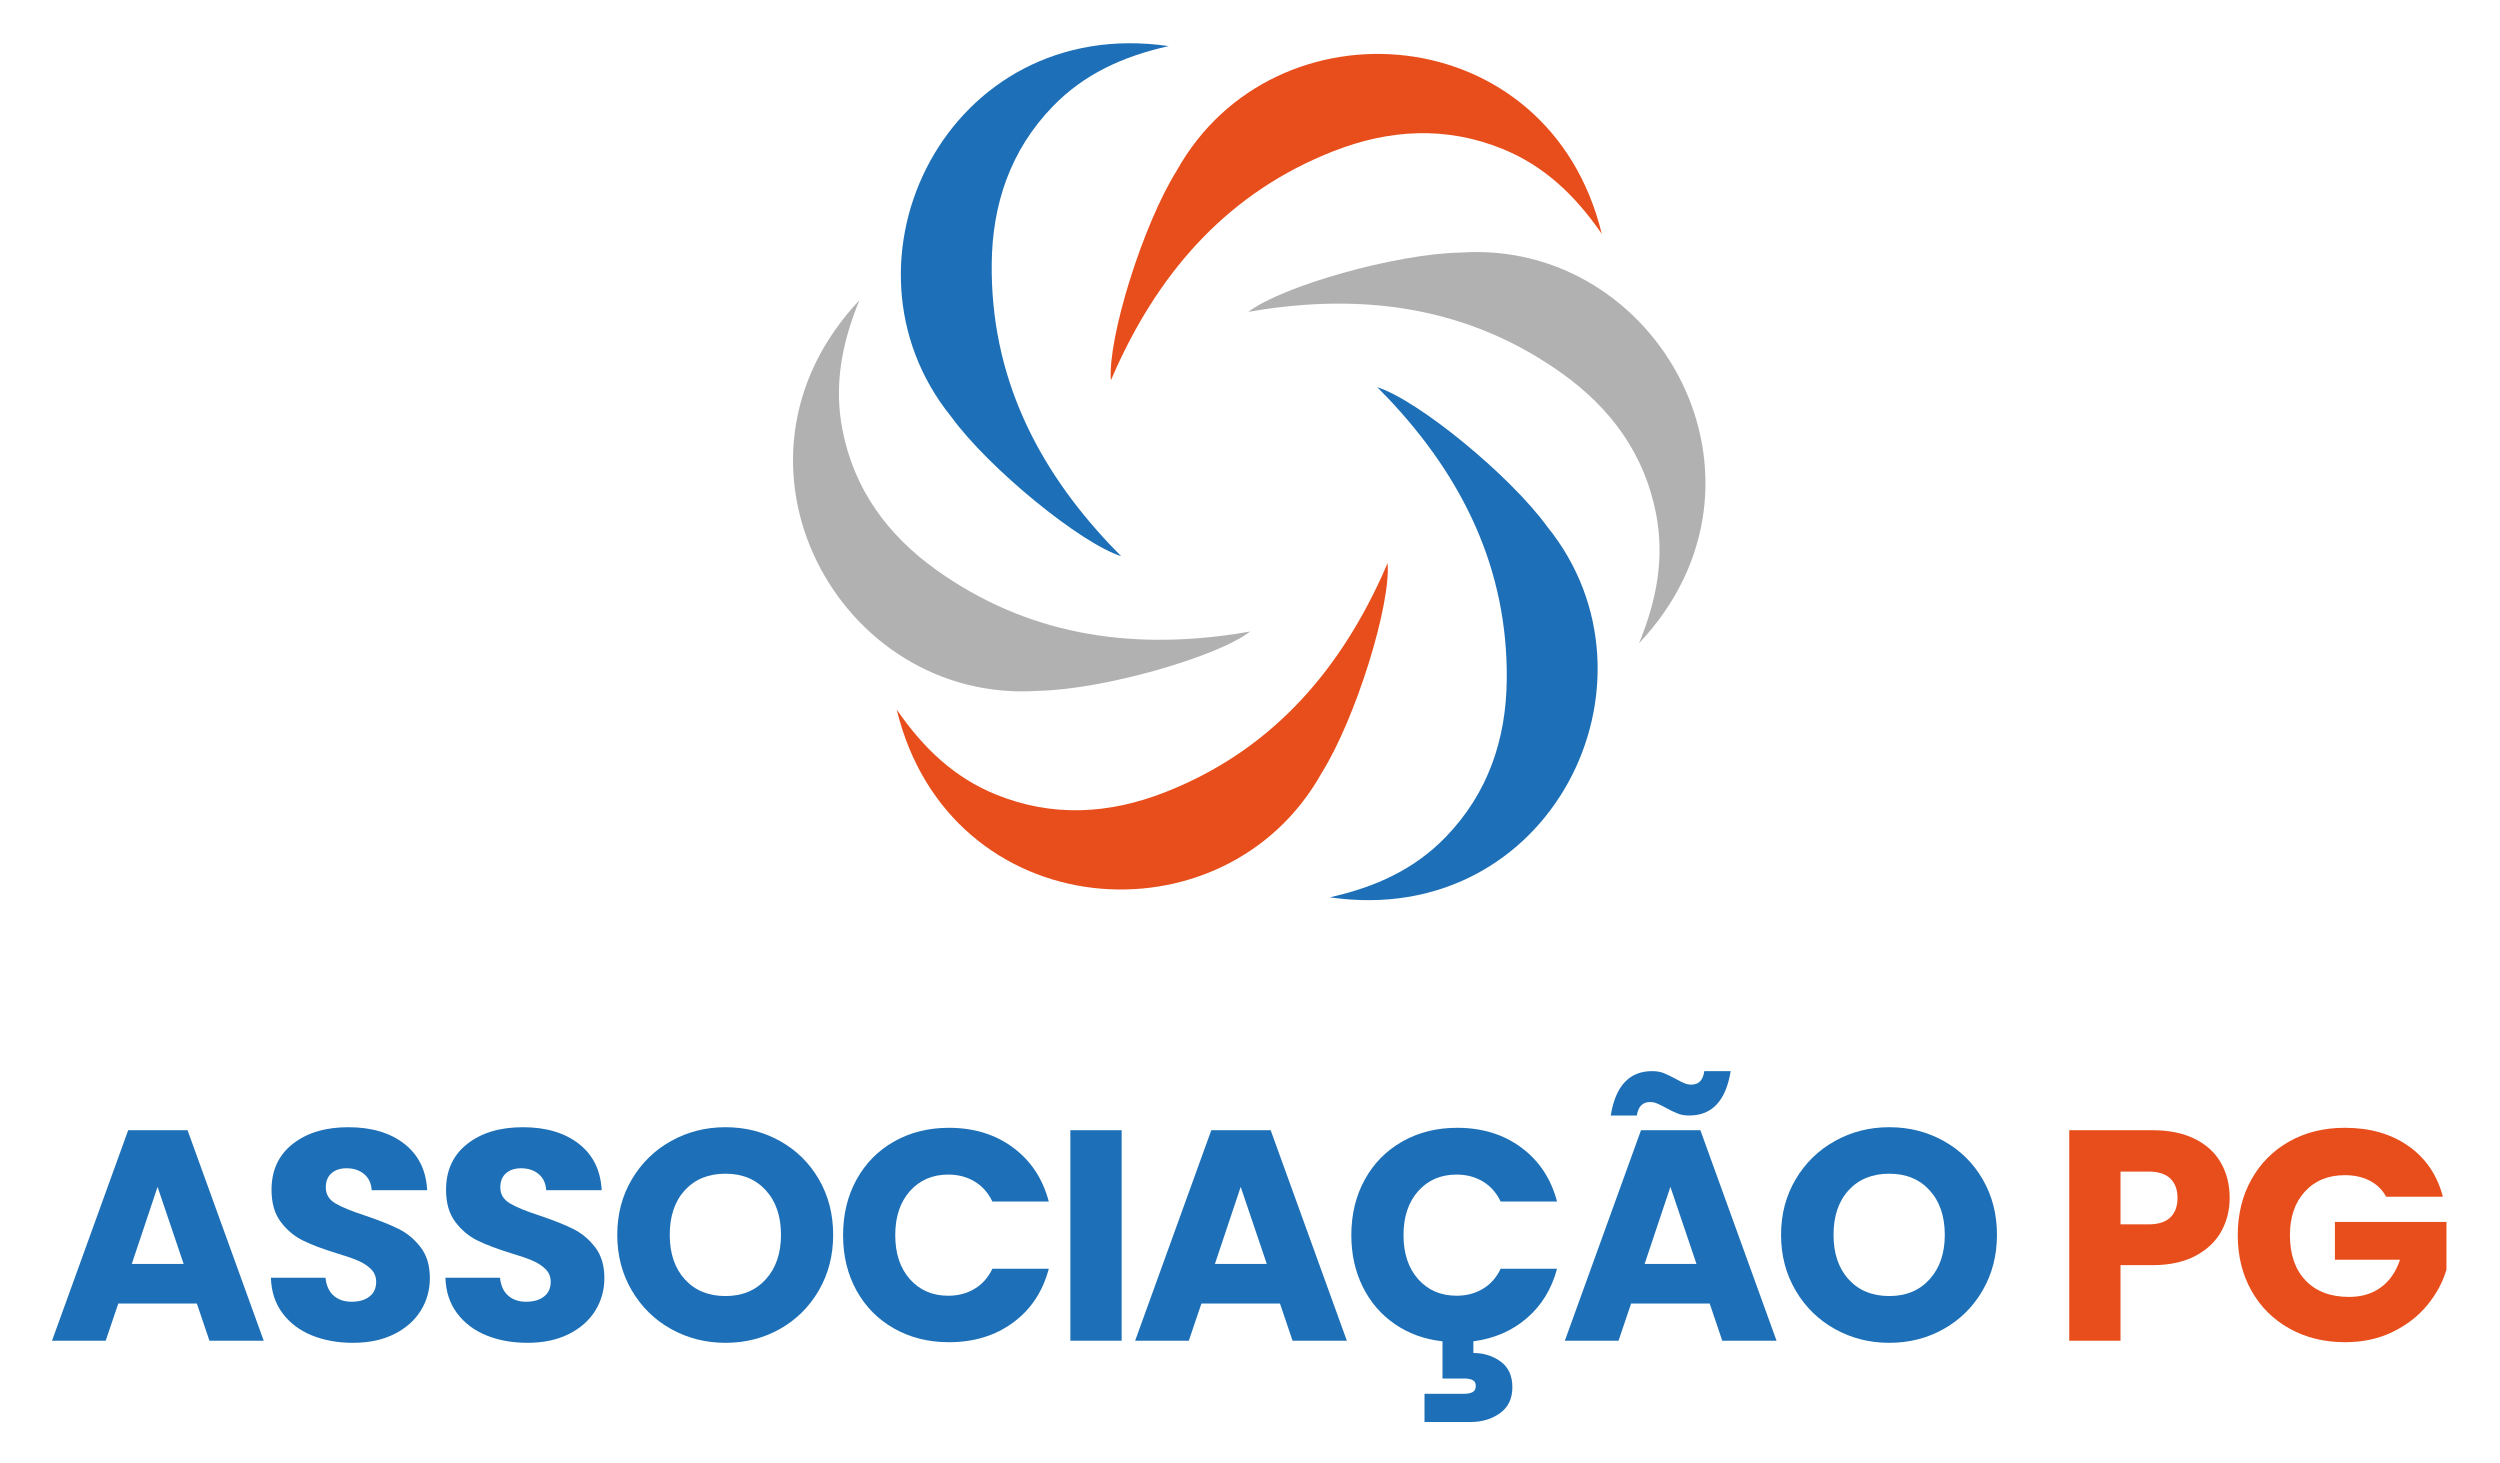 <?xml version="1.0" encoding="UTF-8"?> <svg xmlns="http://www.w3.org/2000/svg" xmlns:xlink="http://www.w3.org/1999/xlink" version="1.1" id="Layer_1" x="0px" y="0px" width="424.833px" height="248.559px" viewBox="0 0 424.833 248.559" xml:space="preserve"> <g id="Layer_2"> <path fill="#1D70B7" d="M33.452,221.515H20.101l-2.141,6.318H8.839l12.943-35.773h10.09l12.944,35.773h-9.224L33.452,221.515z M31.21,214.786l-4.434-13.098l-4.383,13.098H31.21z"></path> <path fill="#1D70B7" d="M52.969,226.915c-2.073-0.85-3.729-2.105-4.969-3.771c-1.24-1.664-1.894-3.668-1.962-6.012h9.275 c0.135,1.324,0.592,2.336,1.375,3.031c0.781,0.695,1.801,1.045,3.058,1.045c1.291,0,2.31-0.299,3.057-0.895 c0.747-0.592,1.121-1.418,1.121-2.469c0-0.883-0.297-1.615-0.891-2.193c-0.595-0.576-1.325-1.051-2.192-1.426 c-0.865-0.373-2.098-0.797-3.693-1.273c-2.312-0.713-4.195-1.428-5.658-2.143c-1.461-0.713-2.717-1.764-3.77-3.158 c-1.054-1.393-1.578-3.211-1.578-5.453c0-3.328,1.204-5.936,3.616-7.82c2.412-1.887,5.556-2.828,9.427-2.828 c3.941,0,7.117,0.941,9.53,2.828c2.411,1.885,3.702,4.51,3.872,7.873H63.16c-0.069-1.154-0.493-2.064-1.274-2.729 c-0.781-0.662-1.783-0.994-3.007-0.994c-1.052,0-1.903,0.281-2.547,0.842c-0.646,0.563-0.968,1.367-0.968,2.422 c0,1.154,0.541,2.057,1.63,2.701c1.087,0.645,2.786,1.342,5.096,2.09c2.31,0.779,4.187,1.525,5.631,2.24 c1.443,0.715,2.692,1.748,3.746,3.109c1.052,1.359,1.58,3.107,1.58,5.248c0,2.039-0.521,3.891-1.555,5.555 c-1.037,1.664-2.54,2.99-4.509,3.977c-1.973,0.984-4.299,1.477-6.982,1.477C57.385,228.188,55.041,227.767,52.969,226.915"></path> <path fill="#1D70B7" d="M82.626,226.915c-2.073-0.85-3.729-2.105-4.969-3.771c-1.24-1.666-1.895-3.668-1.963-6.012h9.275 c0.135,1.324,0.594,2.336,1.376,3.031c0.781,0.695,1.8,1.045,3.058,1.045c1.291,0,2.31-0.299,3.057-0.895 c0.747-0.592,1.121-1.418,1.121-2.469c0-0.883-0.297-1.615-0.891-2.193c-0.596-0.576-1.326-1.051-2.192-1.426 c-0.865-0.373-2.099-0.797-3.694-1.273c-2.311-0.713-4.195-1.428-5.656-2.143c-1.461-0.713-2.719-1.764-3.771-3.158 c-1.054-1.393-1.579-3.211-1.579-5.453c0-3.328,1.205-5.936,3.617-7.82c2.412-1.887,5.555-2.828,9.427-2.828 c3.94,0,7.117,0.941,9.53,2.828c2.41,1.885,3.701,4.51,3.871,7.873h-9.426c-0.069-1.154-0.494-2.064-1.274-2.729 c-0.781-0.662-1.783-0.994-3.007-0.994c-1.053,0-1.903,0.281-2.547,0.842c-0.646,0.563-0.969,1.367-0.969,2.422 c0,1.154,0.543,2.057,1.631,2.701c1.086,0.645,2.785,1.342,5.096,2.09c2.31,0.779,4.188,1.525,5.631,2.24s2.691,1.748,3.746,3.109 c1.051,1.359,1.58,3.107,1.58,5.248c0,2.039-0.52,3.891-1.555,5.555c-1.037,1.664-2.541,2.99-4.51,3.977 c-1.972,0.984-4.299,1.477-6.982,1.477C87.042,228.188,84.698,227.767,82.626,226.915"></path> <path fill="#1D70B7" d="M114.04,225.847c-2.803-1.563-5.027-3.746-6.675-6.549c-1.649-2.805-2.472-5.955-2.472-9.455 c0-3.496,0.822-6.641,2.472-9.426c1.647-2.785,3.872-4.961,6.675-6.521c2.803-1.563,5.887-2.346,9.25-2.346 c3.362,0,6.445,0.781,9.248,2.346c2.803,1.563,5.01,3.736,6.625,6.521c1.612,2.785,2.42,5.93,2.42,9.426 c0,3.5-0.814,6.65-2.445,9.455c-1.631,2.803-3.84,4.986-6.625,6.549c-2.786,1.563-5.86,2.344-9.223,2.344 C119.927,228.19,116.843,227.407,114.04,225.847 M130.143,217.386c1.716-1.9,2.573-4.414,2.573-7.543 c0-3.158-0.857-5.682-2.573-7.564c-1.716-1.887-4-2.828-6.853-2.828c-2.89,0-5.19,0.934-6.906,2.803 c-1.715,1.867-2.572,4.398-2.572,7.592c0,3.16,0.857,5.684,2.572,7.568c1.716,1.885,4.017,2.828,6.906,2.828 C126.143,220.241,128.427,219.288,130.143,217.386"></path> <path fill="#1D70B7" d="M145.559,200.44c1.528-2.768,3.659-4.926,6.396-6.471c2.734-1.547,5.834-2.318,9.299-2.318 c4.246,0,7.883,1.121,10.905,3.363c3.023,2.242,5.046,5.299,6.064,9.172h-9.581c-0.713-1.494-1.725-2.633-3.032-3.414 c-1.308-0.779-2.794-1.172-4.458-1.172c-2.686,0-4.859,0.936-6.521,2.803c-1.666,1.869-2.498,4.365-2.498,7.49 c0,3.127,0.832,5.623,2.498,7.492c1.662,1.867,3.836,2.803,6.521,2.803c1.664,0,3.15-0.391,4.458-1.174 c1.308-0.779,2.319-1.918,3.032-3.414h9.581c-1.019,3.875-3.041,6.924-6.064,9.148c-3.022,2.225-6.659,3.338-10.905,3.338 c-3.465,0-6.564-0.771-9.299-2.32c-2.736-1.543-4.867-3.691-6.396-6.443c-1.529-2.752-2.293-5.895-2.293-9.43 C143.266,206.362,144.029,203.212,145.559,200.44"></path> <rect x="181.891" y="192.06" fill="#1D70B7" width="8.714" height="35.773"></rect> <path fill="#1D70B7" d="M217.511,221.515h-13.352l-2.141,6.318h-9.121l12.943-35.773h10.09l12.944,35.773h-9.224L217.511,221.515z M215.27,214.786l-4.435-13.098l-4.382,13.098H215.27z"></path> <path fill="#1D70B7" d="M251.982,219.017c1.308-0.779,2.318-1.918,3.031-3.414h9.58c-0.916,3.434-2.623,6.229-5.121,8.383 c-2.496,2.158-5.527,3.475-9.096,3.951v1.984c1.766,0,3.313,0.486,4.637,1.453c1.325,0.969,1.988,2.42,1.988,4.357 c0,1.936-0.697,3.404-2.089,4.406c-1.394,1.002-3.058,1.506-4.994,1.506h-7.847v-4.791h6.674c0.68,0,1.189-0.104,1.529-0.307 s0.511-0.545,0.511-1.02c0-0.477-0.171-0.809-0.511-0.992c-0.34-0.189-0.851-0.281-1.529-0.281h-3.617v-6.318 c-3.057-0.34-5.758-1.314-8.102-2.932c-2.344-1.613-4.162-3.727-5.455-6.342c-1.29-2.617-1.936-5.539-1.936-8.768 c0-3.533,0.766-6.684,2.295-9.453c1.526-2.77,3.658-4.926,6.395-6.473c2.734-1.545,5.835-2.316,9.299-2.316 c4.247,0,7.882,1.121,10.906,3.361c3.021,2.242,5.045,5.301,6.063,9.174h-9.58c-0.713-1.494-1.725-2.633-3.031-3.414 c-1.308-0.781-2.795-1.172-4.459-1.172c-2.685,0-4.857,0.936-6.521,2.803c-1.666,1.869-2.498,4.365-2.498,7.49 c0,3.127,0.832,5.623,2.498,7.49c1.663,1.869,3.837,2.805,6.521,2.805C249.189,220.188,250.676,219.8,251.982,219.017"></path> <path fill="#1D70B7" d="M290.534,221.515h-13.354l-2.14,6.318h-9.121l12.943-35.773h10.09l12.942,35.773h-9.224L290.534,221.515z M280.749,182.021c0.748,0,1.401,0.111,1.963,0.332c0.56,0.221,1.248,0.553,2.063,0.994c0.61,0.34,1.104,0.586,1.479,0.738 c0.373,0.15,0.764,0.229,1.171,0.229c1.258,0,1.987-0.764,2.192-2.293h4.482c-0.814,5.029-3.158,7.541-7.031,7.541 c-0.748,0-1.4-0.107-1.962-0.33c-0.561-0.221-1.249-0.551-2.063-0.994c-0.611-0.34-1.104-0.586-1.479-0.736 c-0.373-0.152-0.764-0.23-1.172-0.23c-1.258,0-2.005,0.766-2.241,2.293h-4.435C274.532,184.534,276.876,182.021,280.749,182.021 M288.29,214.786l-4.433-13.098l-4.383,13.098H288.29z"></path> <path fill="#1D70B7" d="M311.808,225.847c-2.803-1.563-5.026-3.746-6.674-6.549c-1.648-2.805-2.473-5.955-2.473-9.455 c0-3.496,0.823-6.641,2.473-9.426c1.646-2.785,3.871-4.961,6.674-6.521c2.805-1.563,5.888-2.346,9.25-2.346 s6.445,0.781,9.248,2.346c2.805,1.563,5.011,3.736,6.625,6.521c1.612,2.785,2.42,5.93,2.42,9.426c0,3.5-0.813,6.65-2.444,9.455 c-1.631,2.803-3.84,4.986-6.625,6.549c-2.786,1.563-5.86,2.344-9.224,2.344S314.611,227.407,311.808,225.847 M327.91,217.386 c1.716-1.9,2.574-4.414,2.574-7.543c0-3.158-0.858-5.682-2.574-7.564c-1.716-1.887-4-2.828-6.854-2.828 c-2.89,0-5.189,0.934-6.904,2.803c-1.717,1.867-2.573,4.398-2.573,7.592c0,3.16,0.856,5.684,2.573,7.568 c1.715,1.885,4.016,2.828,6.904,2.828C323.91,220.241,326.194,219.288,327.91,217.386"></path> <path fill="#E84E1B" d="M377.468,209.259c-0.952,1.717-2.413,3.102-4.383,4.152c-1.971,1.053-4.416,1.582-7.338,1.582h-5.401v12.84 h-8.714V192.06h14.115c2.854,0,5.266,0.492,7.234,1.479c1.973,0.986,3.448,2.344,4.434,4.078c0.986,1.73,1.479,3.719,1.479,5.961 C378.895,205.647,378.417,207.542,377.468,209.259 M368.805,206.888c0.815-0.779,1.225-1.885,1.225-3.313 c0-1.426-0.408-2.529-1.225-3.313c-0.814-0.779-2.056-1.172-3.72-1.172h-4.739v8.969h4.739 C366.749,208.062,367.989,207.671,368.805,206.888"></path> <path fill="#E84E1B" d="M405.493,203.372c-0.646-1.189-1.572-2.098-2.777-2.727c-1.207-0.629-2.623-0.943-4.254-0.943 c-2.822,0-5.08,0.928-6.779,2.777c-1.696,1.854-2.547,4.324-2.547,7.414c0,3.297,0.893,5.871,2.675,7.721 c1.784,1.854,4.239,2.777,7.364,2.777c2.142,0,3.949-0.543,5.427-1.631c1.479-1.086,2.558-2.65,3.235-4.688h-11.058v-6.422h18.956 v8.105c-0.646,2.174-1.74,4.195-3.286,6.063s-3.508,3.381-5.887,4.535c-2.379,1.156-5.063,1.732-8.051,1.732 c-3.534,0-6.685-0.771-9.453-2.32c-2.77-1.543-4.926-3.691-6.473-6.445c-1.545-2.752-2.317-5.893-2.317-9.428 c0-3.533,0.772-6.682,2.317-9.453c1.547-2.768,3.695-4.924,6.446-6.471c2.752-1.545,5.894-2.318,9.429-2.318 c4.279,0,7.89,1.035,10.827,3.109c2.938,2.072,4.884,4.941,5.837,8.609h-9.632V203.372z"></path> <path fill="#B1B1B1" d="M278.523,109.315c3.068-7.449,4.33-14.563,2.902-21.979c-1.967-10.204-7.72-17.982-15.997-23.891 c-15.315-10.934-32.493-13.575-50.774-10.859c-0.795,0.118-1.586,0.26-2.52,0.415c5.689-4.376,25.059-9.877,35.995-10.077 C281.883,40.597,304.548,81.685,278.523,109.315"></path> <path fill="#E84E1B" d="M272.196,39.748c-4.567-6.638-9.841-11.577-16.833-14.428c-9.623-3.923-19.279-3.347-28.748,0.364 c-17.521,6.865-29.111,19.817-36.813,36.616c-0.334,0.729-0.647,1.471-1.027,2.338c-0.562-7.157,5.402-26.388,11.203-35.661 C216.449-0.574,263.248,2.86,272.196,39.748"></path> <path fill="#1D70B7" d="M198.593,7.834c-7.863,1.759-14.414,4.805-19.67,10.227c-7.231,7.461-10.305,16.635-10.398,26.805 c-0.175,18.817,7.512,34.406,20.219,47.823c0.553,0.584,1.123,1.151,1.785,1.827c-6.848-2.152-22.462-14.866-28.896-23.71 C140.369,44.49,161.033,2.359,198.593,7.834"></path> <path fill="#B1B1B1" d="M146.051,51.004c-3.069,7.45-4.331,14.563-2.903,21.979c1.967,10.203,7.721,17.981,15.997,23.89 c15.315,10.934,32.494,13.575,50.774,10.86c0.795-0.119,1.587-0.261,2.521-0.415c-5.689,4.375-25.06,9.876-35.996,10.077 C142.691,119.724,120.026,78.636,146.051,51.004"></path> <path fill="#E84E1B" d="M152.378,120.572c4.567,6.639,9.84,11.578,16.832,14.43c9.623,3.922,19.28,3.346,28.75-0.365 c17.521-6.865,29.11-19.816,36.813-36.616c0.334-0.729,0.647-1.471,1.026-2.337c0.562,7.156-5.401,26.388-11.202,35.66 C208.126,160.896,161.327,157.46,152.378,120.572"></path> <path fill="#1D70B7" d="M225.982,152.484c7.862-1.758,14.414-4.803,19.67-10.226c7.231-7.461,10.305-16.634,10.397-26.804 c0.177-18.818-7.512-34.406-20.219-47.824c-0.554-0.584-1.123-1.151-1.785-1.827c6.849,2.152,22.463,14.866,28.897,23.711 C284.205,115.832,263.541,157.96,225.982,152.484"></path> </g> </svg> 